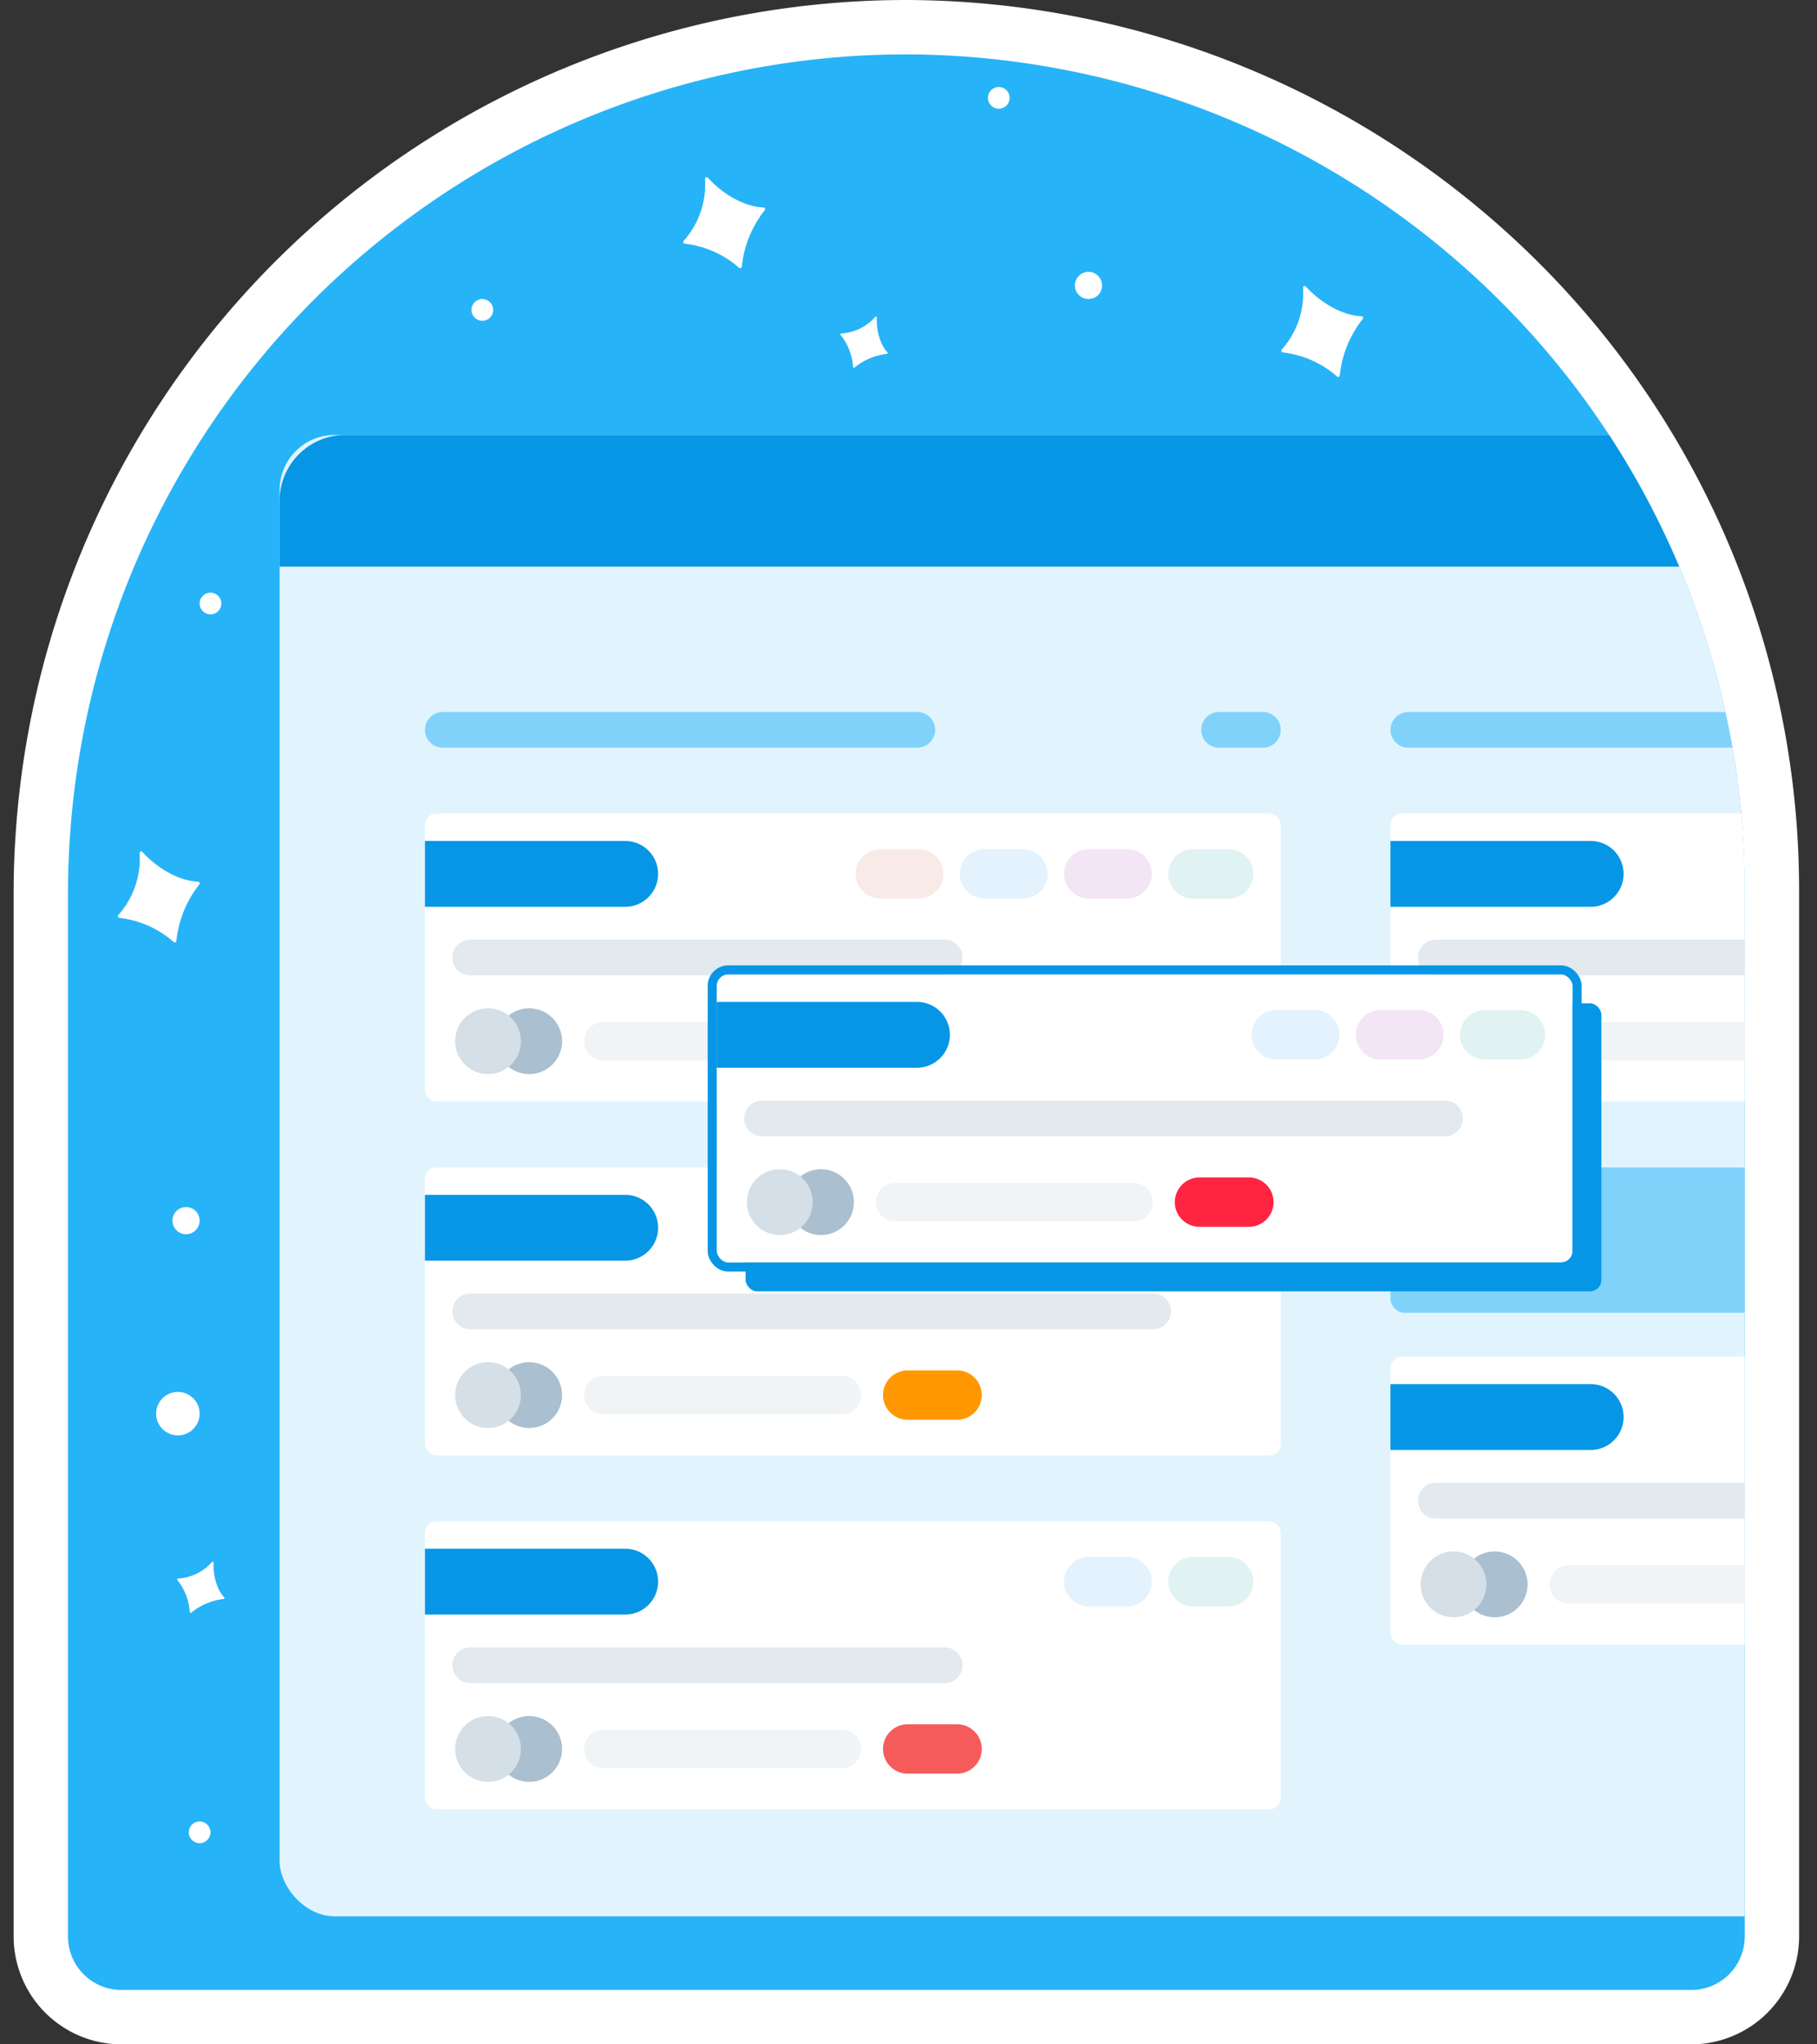 <svg xmlns="http://www.w3.org/2000/svg" xmlns:xlink="http://www.w3.org/1999/xlink" width="400" height="450" viewBox="0 0 400 450">
  <rect x="0" y="0" width="400" height="450" fill="#333333" stroke="none"/>
  <defs>
    <clipPath id="clip-path">
      <path id="Path_20299" data-name="Path 20299" d="M360.844,76.067a184.5,184.5,0,0,0-252.7-7.782A182.993,182.993,0,0,0,46.189,194.632c-.266,3.835-.4,7.847-.4,11.93V436.284a11.78,11.78,0,0,0,11.78,11.78H403.132a11.781,11.781,0,0,0,11.78-11.78V206.562A183.272,183.272,0,0,0,360.844,76.067Z" transform="translate(-45.788 -22)" fill="none"/>
    </clipPath>
  </defs>
  <g id="Illustration-1" transform="translate(-2173 -1338)">
    <g id="Illustration-1-2" data-name="Illustration-1" transform="translate(2140.212 1326)">
      <g id="Group_5935" data-name="Group 5935" transform="translate(35.788 12)">
        <path id="Path_20297" data-name="Path 20297" d="M58.552,455.032a17.785,17.785,0,0,1-17.764-17.765V207.546c0-4.218.14-8.37.415-12.344A190.576,190.576,0,0,1,231.334,17,191.862,191.862,0,0,1,366.059,72.82a189.211,189.211,0,0,1,55.822,134.726v229.72a17.785,17.785,0,0,1-17.764,17.765Z" transform="translate(-34.804 -11.016)" fill="#27b3f7"/>
        <path id="Path_20298" data-name="Path 20298" d="M232.318,23.968A185.836,185.836,0,0,1,362.812,78.035a183.272,183.272,0,0,1,54.068,130.5V438.252a11.78,11.78,0,0,1-11.78,11.78H59.536a11.78,11.78,0,0,1-11.78-11.78V208.53c0-4.082.135-8.1.4-11.929A184.593,184.593,0,0,1,232.318,23.968m0-11.968a196.56,196.56,0,0,0-196.1,183.818c-.282,4.1-.426,8.376-.426,12.713V438.252A23.776,23.776,0,0,0,59.536,462H405.1a23.776,23.776,0,0,0,23.748-23.748V208.53A195.159,195.159,0,0,0,371.273,69.57,197.889,197.889,0,0,0,232.318,12Z" transform="translate(-35.788 -12)" fill="#fff"/>
      </g>
      <g id="Group_5945" data-name="Group 5945" transform="translate(47.756 23.968)">
        <g id="Group_5944" data-name="Group 5944" clip-path="url(#clip-path)">
          <g id="Group_5934" data-name="Group 5934" transform="translate(46.583 83.777)">
            <rect id="Rectangle_1651" data-name="Rectangle 1651" width="477.022" height="326.065" rx="12.109" fill="#e1f4fe"/>
            <g id="Group_5925" data-name="Group 5925" transform="translate(32.003 83.328)">
              <g id="Group_5936" data-name="Group 5936" transform="translate(0)">
                <rect id="Rectangle_74-7" data-name="Rectangle 74-7" width="188.393" height="63.402" rx="2.523" fill="#fff"/>
              </g>
              <g id="_3" data-name=" 3" transform="translate(6.642 42.872)">
                <g id="Info">
                  <path id="Rectangle_1653" data-name="Rectangle 1653" d="M144.94,199.969h52.533A4.227,4.227,0,0,1,201.7,204.2h0a4.227,4.227,0,0,1-4.227,4.227H144.94a4.227,4.227,0,0,1-4.226-4.227h0A4.226,4.226,0,0,1,144.94,199.969Z" transform="translate(-112.334 -196.95)" fill="#f0f4f7"/>
                  <g id="Group_5539" data-name="Group 5539" transform="translate(94.196 1.811)">
                    <path id="Rectangle_377" data-name="Rectangle 377" d="M201.142,198.96h10.869a5.434,5.434,0,0,1,5.434,5.435h0a5.434,5.434,0,0,1-5.434,5.435H201.142a5.435,5.435,0,0,1-5.435-5.435h0A5.435,5.435,0,0,1,201.142,198.96Z" transform="translate(-195.707 -198.96)" fill="#09a262"/>
                  </g>
                  <g id="Group_5230" data-name="Group 5230">
                    <g id="Group_4579" data-name="Group 4579">
                      <circle id="Ellipse_359" data-name="Ellipse 359" cx="7.246" cy="7.246" r="7.246" transform="translate(9.057)" fill="#aabfcf"/>
                      <circle id="Ellipse_570" data-name="Ellipse 570" cx="7.246" cy="7.246" r="7.246" fill="#d4dfe7"/>
                    </g>
                  </g>
                </g>
              </g>
              <g id="_1" data-name=" 1" transform="translate(0 6.038)">
                <g id="Info-2" transform="translate(94.8 1.812)">
                  <g id="conversation" transform="translate(68.836)">
                    <path id="Rectangle_416" data-name="Rectangle 416" d="M253.613,168.184h7.85a5.435,5.435,0,0,1,5.435,5.435h0a5.434,5.434,0,0,1-5.435,5.434h-7.85a5.434,5.434,0,0,1-5.435-5.434h0A5.435,5.435,0,0,1,253.613,168.184Z" transform="translate(-248.178 -168.184)" fill="#e0f2f1"/>
                    <path id="Path_905" data-name="Path 905" d="M254.233,169.193h8.453v8.453h-8.453Z" transform="translate(-246.986 -167.985)" fill="none"/>
                  </g>
                  <g id="attachment" transform="translate(45.89)">
                    <path id="Rectangle_416-2" data-name="Rectangle 416-2" d="M234.441,168.184h8.453a5.435,5.435,0,0,1,5.435,5.435h0a5.434,5.434,0,0,1-5.435,5.434h-8.453a5.434,5.434,0,0,1-5.435-5.434h0A5.435,5.435,0,0,1,234.441,168.184Z" transform="translate(-229.006 -168.184)" fill="#f3e5f5"/>
                  </g>
                  <g id="tagging" transform="translate(22.945)">
                    <path id="Rectangle_416-3" data-name="Rectangle 416-3" d="M215.269,168.184h8.453a5.435,5.435,0,0,1,5.435,5.435h0a5.434,5.434,0,0,1-5.435,5.434h-8.453a5.434,5.434,0,0,1-5.435-5.434h0A5.435,5.435,0,0,1,215.269,168.184Z" transform="translate(-209.834 -168.184)" fill="#e3f2fd"/>
                  </g>
                  <g id="subtask">
                    <path id="Rectangle_416-4" data-name="Rectangle 416-4" d="M196.1,168.184h8.453a5.435,5.435,0,0,1,5.435,5.435h0a5.434,5.434,0,0,1-5.435,5.434H196.1a5.434,5.434,0,0,1-5.435-5.434h0A5.435,5.435,0,0,1,196.1,168.184Z" transform="translate(-190.662 -168.184)" fill="#f8eae7"/>
                  </g>
                </g>
                <g id="code">
                  <path id="Rectangle_415" data-name="Rectangle 415" d="M111.451,166.67h44.08a7.247,7.247,0,0,1,7.245,7.247h0a7.246,7.246,0,0,1-7.245,7.245h-44.08V166.67Z" transform="translate(-111.451 -166.67)" fill="#0796e5"/>
                </g>
              </g>
              <path id="Rectangle_1652" data-name="Rectangle 1652" d="M120.422,184.833H224.883a3.926,3.926,0,0,1,3.925,3.926h0a3.925,3.925,0,0,1-3.925,3.924H120.422a3.925,3.925,0,0,1-3.926-3.924h0A3.926,3.926,0,0,1,120.422,184.833Z" transform="translate(-110.458 -157.057)" fill="#e2e9ef"/>
            </g>
            <g id="Group_5928" data-name="Group 5928" transform="translate(32.003 161.221)">
              <g id="Group_5937" data-name="Group 5937" transform="translate(0)">
                <rect id="Rectangle_74-8" data-name="Rectangle 74-8" width="188.393" height="63.402" rx="2.523" fill="#fff"/>
              </g>
              <g id="_3-2" data-name=" 3-2" transform="translate(6.642 42.872)">
                <g id="Info-3">
                  <path id="Rectangle_1653-2" data-name="Rectangle 1653-2" d="M144.94,265.054h52.533a4.226,4.226,0,0,1,4.227,4.226h0a4.227,4.227,0,0,1-4.227,4.227H144.94a4.226,4.226,0,0,1-4.226-4.227h0A4.226,4.226,0,0,1,144.94,265.054Z" transform="translate(-112.334 -262.034)" fill="#f0f4f7"/>
                  <g id="Group_5539-2" data-name="Group 5539-2" transform="translate(94.196 1.811)">
                    <path id="Rectangle_377-2" data-name="Rectangle 377-2" d="M201.142,264.044h10.869a5.434,5.434,0,0,1,5.434,5.435h0a5.434,5.434,0,0,1-5.434,5.435H201.142a5.435,5.435,0,0,1-5.435-5.435h0A5.435,5.435,0,0,1,201.142,264.044Z" transform="translate(-195.707 -264.044)" fill="#ff9800"/>
                  </g>
                  <g id="Group_5230-2" data-name="Group 5230-2">
                    <g id="Group_4579-2" data-name="Group 4579-2">
                      <circle id="Ellipse_359-2" data-name="Ellipse 359-2" cx="7.246" cy="7.246" r="7.246" transform="translate(9.057)" fill="#aabfcf"/>
                      <circle id="Ellipse_570-2" data-name="Ellipse 570-2" cx="7.246" cy="7.246" r="7.246" fill="#d4dfe7"/>
                    </g>
                  </g>
                </g>
              </g>
              <g id="_1-2" data-name=" 1-2" transform="translate(0 6.039)">
                <g id="Info-4" transform="translate(117.746 1.811)">
                  <g id="conversation-2" transform="translate(45.89)">
                    <path id="Rectangle_416-5" data-name="Rectangle 416-5" d="M253.613,233.268h7.85A5.435,5.435,0,0,1,266.9,238.7h0a5.435,5.435,0,0,1-5.435,5.435h-7.85a5.435,5.435,0,0,1-5.435-5.435h0A5.435,5.435,0,0,1,253.613,233.268Z" transform="translate(-248.178 -233.268)" fill="#e0f2f1"/>
                    <path id="Path_905-2" data-name="Path 905-2" d="M254.233,234.277h8.453v8.454h-8.453Z" transform="translate(-246.986 -233.069)" fill="none"/>
                  </g>
                  <g id="attachment-2" transform="translate(22.945)">
                    <path id="Rectangle_416-6" data-name="Rectangle 416-6" d="M234.441,233.268h8.453a5.435,5.435,0,0,1,5.435,5.435h0a5.435,5.435,0,0,1-5.435,5.435h-8.453a5.435,5.435,0,0,1-5.435-5.435h0A5.435,5.435,0,0,1,234.441,233.268Z" transform="translate(-229.006 -233.268)" fill="#f3e5f5"/>
                  </g>
                  <g id="tagging-2">
                    <path id="Rectangle_416-7" data-name="Rectangle 416-7" d="M215.269,233.268h8.453a5.435,5.435,0,0,1,5.435,5.435h0a5.435,5.435,0,0,1-5.435,5.435h-8.453a5.435,5.435,0,0,1-5.435-5.435h0A5.435,5.435,0,0,1,215.269,233.268Z" transform="translate(-209.834 -233.268)" fill="#e3f2fd"/>
                  </g>
                </g>
                <g id="code-2">
                  <path id="Rectangle_415-2" data-name="Rectangle 415-2" d="M111.451,231.755h44.08A7.246,7.246,0,0,1,162.776,239h0a7.246,7.246,0,0,1-7.245,7.245h-44.08V231.755Z" transform="translate(-111.451 -231.755)" fill="#0796e5"/>
                </g>
              </g>
              <path id="Rectangle_1652-2" data-name="Rectangle 1652-2" d="M120.422,249.918H270.774a3.924,3.924,0,0,1,3.924,3.924h0a3.925,3.925,0,0,1-3.924,3.925H120.422a3.926,3.926,0,0,1-3.926-3.925h0A3.925,3.925,0,0,1,120.422,249.918Z" transform="translate(-110.458 -222.142)" fill="#e2e9ef"/>
            </g>
            <g id="Group_5930" data-name="Group 5930" transform="translate(32.003 239.115)">
              <g id="Group_5938" data-name="Group 5938" transform="translate(0)">
                <rect id="Rectangle_74-9" data-name="Rectangle 74-9" width="188.393" height="63.402" rx="2.523" fill="#fff"/>
              </g>
              <g id="_3-3" data-name=" 3-3" transform="translate(6.642 42.872)">
                <g id="Info-5">
                  <path id="Rectangle_1653-3" data-name="Rectangle 1653-3" d="M144.94,330.138h52.533a4.226,4.226,0,0,1,4.227,4.226h0a4.227,4.227,0,0,1-4.227,4.227H144.94a4.226,4.226,0,0,1-4.226-4.227h0A4.226,4.226,0,0,1,144.94,330.138Z" transform="translate(-112.334 -327.119)" fill="#f0f4f7"/>
                  <g id="Group_5539-3" data-name="Group 5539-3" transform="translate(94.196 1.812)">
                    <path id="Rectangle_377-3" data-name="Rectangle 377-3" d="M201.142,329.129h10.869a5.434,5.434,0,0,1,5.434,5.434h0A5.434,5.434,0,0,1,212.011,340H201.142a5.435,5.435,0,0,1-5.435-5.435h0A5.434,5.434,0,0,1,201.142,329.129Z" transform="translate(-195.707 -329.129)" fill="#f55b5b"/>
                  </g>
                  <g id="Group_5230-3" data-name="Group 5230-3">
                    <g id="Group_4579-3" data-name="Group 4579-3">
                      <circle id="Ellipse_359-3" data-name="Ellipse 359-3" cx="7.246" cy="7.246" r="7.246" transform="translate(9.057)" fill="#aabfcf"/>
                      <circle id="Ellipse_570-3" data-name="Ellipse 570-3" cx="7.246" cy="7.246" r="7.246" fill="#d4dfe7"/>
                    </g>
                  </g>
                </g>
              </g>
              <g id="_1-3" data-name=" 1-3" transform="translate(0 6.038)">
                <g id="Info-6" transform="translate(140.691 1.811)">
                  <g id="conversation-3" transform="translate(22.945)">
                    <path id="Rectangle_416-8" data-name="Rectangle 416-8" d="M253.613,298.352h7.85a5.435,5.435,0,0,1,5.435,5.435h0a5.435,5.435,0,0,1-5.435,5.435h-7.85a5.435,5.435,0,0,1-5.435-5.435h0A5.435,5.435,0,0,1,253.613,298.352Z" transform="translate(-248.178 -298.352)" fill="#e0f2f1"/>
                    <path id="Path_905-3" data-name="Path 905-3" d="M254.233,299.361h8.453v8.454h-8.453Z" transform="translate(-246.986 -298.153)" fill="none"/>
                  </g>
                  <g id="tagging-3">
                    <path id="Rectangle_416-9" data-name="Rectangle 416-9" d="M234.441,298.352h8.453a5.435,5.435,0,0,1,5.435,5.435h0a5.435,5.435,0,0,1-5.435,5.435h-8.453a5.435,5.435,0,0,1-5.435-5.435h0A5.435,5.435,0,0,1,234.441,298.352Z" transform="translate(-229.006 -298.352)" fill="#e3f2fd"/>
                  </g>
                </g>
                <g id="code-3">
                  <path id="Rectangle_415-3" data-name="Rectangle 415-3" d="M111.451,296.839h44.08a7.246,7.246,0,0,1,7.245,7.245h0a7.246,7.246,0,0,1-7.245,7.247h-44.08V296.839Z" transform="translate(-111.451 -296.839)" fill="#0796e5"/>
                </g>
              </g>
              <path id="Rectangle_1652-3" data-name="Rectangle 1652-3" d="M120.422,315H224.883a3.925,3.925,0,0,1,3.925,3.924h0a3.926,3.926,0,0,1-3.925,3.926H120.422a3.926,3.926,0,0,1-3.926-3.926h0A3.925,3.925,0,0,1,120.422,315Z" transform="translate(-110.458 -287.226)" fill="#e2e9ef"/>
            </g>
            <g id="Group_5926" data-name="Group 5926" transform="translate(244.549 83.328)">
              <g id="Group_5939" data-name="Group 5939" transform="translate(0)">
                <rect id="Rectangle_74-10" data-name="Rectangle 74-10" width="188.393" height="63.402" rx="2.523" fill="#fff"/>
              </g>
              <g id="_3-4" data-name=" 3-4" transform="translate(6.642 42.872)">
                <g id="Info-7">
                  <path id="Rectangle_1653-4" data-name="Rectangle 1653-4" d="M322.535,199.969h52.533a4.226,4.226,0,0,1,4.226,4.227h0a4.227,4.227,0,0,1-4.226,4.227H322.535a4.227,4.227,0,0,1-4.227-4.227h0A4.227,4.227,0,0,1,322.535,199.969Z" transform="translate(-289.928 -196.95)" fill="#f0f4f7"/>
                  <g id="Group_5539-4" data-name="Group 5539-4" transform="translate(94.197 1.811)">
                    <path id="Rectangle_377-4" data-name="Rectangle 377-4" d="M378.736,198.96H389.6a5.435,5.435,0,0,1,5.435,5.435h0a5.435,5.435,0,0,1-5.435,5.435H378.736a5.434,5.434,0,0,1-5.434-5.435h0A5.434,5.434,0,0,1,378.736,198.96Z" transform="translate(-373.302 -198.96)" fill="#ff9800"/>
                  </g>
                  <g id="Group_5230-4" data-name="Group 5230-4">
                    <g id="Group_4579-4" data-name="Group 4579-4">
                      <circle id="Ellipse_359-4" data-name="Ellipse 359-4" cx="7.246" cy="7.246" r="7.246" transform="translate(9.057)" fill="#aabfcf"/>
                      <circle id="Ellipse_570-4" data-name="Ellipse 570-4" cx="7.246" cy="7.246" r="7.246" fill="#d4dfe7"/>
                    </g>
                  </g>
                </g>
              </g>
              <g id="_1-4" data-name=" 1-4" transform="translate(0 6.038)">
                <g id="Info-8" transform="translate(94.8 1.812)">
                  <g id="conversation-4" transform="translate(68.837)">
                    <path id="Rectangle_416-10" data-name="Rectangle 416-10" d="M431.207,168.184h7.85a5.435,5.435,0,0,1,5.435,5.435h0a5.434,5.434,0,0,1-5.435,5.434h-7.85a5.434,5.434,0,0,1-5.434-5.434h0A5.434,5.434,0,0,1,431.207,168.184Z" transform="translate(-425.773 -168.184)" fill="#e0f2f1"/>
                  </g>
                  <g id="attachment-3" transform="translate(45.892)">
                    <path id="Rectangle_416-11" data-name="Rectangle 416-11" d="M412.034,168.184h8.454a5.435,5.435,0,0,1,5.435,5.435h0a5.434,5.434,0,0,1-5.435,5.434h-8.454a5.434,5.434,0,0,1-5.433-5.434h0A5.434,5.434,0,0,1,412.034,168.184Z" transform="translate(-406.601 -168.184)" fill="#f3e5f5"/>
                  </g>
                  <g id="tagging-4" transform="translate(22.945)">
                    <path id="Rectangle_416-12" data-name="Rectangle 416-12" d="M392.863,168.184h8.454a5.434,5.434,0,0,1,5.434,5.435h0a5.434,5.434,0,0,1-5.434,5.434h-8.454a5.434,5.434,0,0,1-5.435-5.434h0A5.435,5.435,0,0,1,392.863,168.184Z" transform="translate(-387.428 -168.184)" fill="#e3f2fd"/>
                  </g>
                  <g id="subtask-2">
                    <path id="Rectangle_416-13" data-name="Rectangle 416-13" d="M373.691,168.184h8.454a5.434,5.434,0,0,1,5.434,5.435h0a5.434,5.434,0,0,1-5.434,5.434h-8.454a5.434,5.434,0,0,1-5.435-5.434h0A5.435,5.435,0,0,1,373.691,168.184Z" transform="translate(-368.256 -168.184)" fill="#f8eae7"/>
                  </g>
                </g>
                <g id="code-4">
                  <path id="Rectangle_415-4" data-name="Rectangle 415-4" d="M289.045,166.67h44.08a7.246,7.246,0,0,1,7.245,7.247h0a7.246,7.246,0,0,1-7.245,7.245h-44.08V166.67Z" transform="translate(-289.045 -166.67)" fill="#0796e5"/>
                </g>
              </g>
              <path id="Rectangle_1652-4" data-name="Rectangle 1652-4" d="M298.015,184.833H402.478a3.925,3.925,0,0,1,3.924,3.926h0a3.924,3.924,0,0,1-3.924,3.924H298.015a3.924,3.924,0,0,1-3.924-3.924h0A3.925,3.925,0,0,1,298.015,184.833Z" transform="translate(-288.052 -157.057)" fill="#e2e9ef"/>
            </g>
            <g id="Group_5929" data-name="Group 5929" transform="translate(244.549 202.885)">
              <g id="Group_5940" data-name="Group 5940" transform="translate(0)">
                <rect id="Rectangle_74-11" data-name="Rectangle 74-11" width="188.393" height="63.402" rx="2.523" fill="#fff"/>
              </g>
              <g id="_3-5" data-name=" 3-5" transform="translate(6.642 42.872)">
                <g id="Info-9">
                  <path id="Rectangle_1653-5" data-name="Rectangle 1653-5" d="M322.535,299.866h52.533a4.226,4.226,0,0,1,4.226,4.227h0a4.226,4.226,0,0,1-4.226,4.226H322.535a4.226,4.226,0,0,1-4.227-4.226h0A4.227,4.227,0,0,1,322.535,299.866Z" transform="translate(-289.928 -296.847)" fill="#f0f4f7"/>
                  <g id="Group_5539-5" data-name="Group 5539-5" transform="translate(94.197 1.812)">
                    <path id="Rectangle_377-5" data-name="Rectangle 377-5" d="M378.736,298.857H389.6a5.435,5.435,0,0,1,5.435,5.435h0a5.434,5.434,0,0,1-5.435,5.433H378.736a5.433,5.433,0,0,1-5.434-5.433h0A5.434,5.434,0,0,1,378.736,298.857Z" transform="translate(-373.302 -298.857)" fill="#09a262"/>
                  </g>
                  <g id="Group_5230-5" data-name="Group 5230-5">
                    <g id="Group_4579-5" data-name="Group 4579-5">
                      <circle id="Ellipse_359-5" data-name="Ellipse 359-5" cx="7.246" cy="7.246" r="7.246" transform="translate(9.057)" fill="#aabfcf"/>
                      <circle id="Ellipse_570-5" data-name="Ellipse 570-5" cx="7.246" cy="7.246" r="7.246" fill="#d4dfe7"/>
                    </g>
                  </g>
                </g>
              </g>
              <g id="_1-5" data-name=" 1-5" transform="translate(0 6.038)">
                <g id="Info-10" transform="translate(94.8 1.812)">
                  <g id="conversation-5" transform="translate(68.837)">
                    <path id="Rectangle_416-14" data-name="Rectangle 416-14" d="M431.207,268.081h7.85a5.434,5.434,0,0,1,5.435,5.434h0a5.435,5.435,0,0,1-5.435,5.435h-7.85a5.434,5.434,0,0,1-5.434-5.435h0A5.434,5.434,0,0,1,431.207,268.081Z" transform="translate(-425.773 -268.081)" fill="#e0f2f1"/>
                    <path id="Path_905-5" data-name="Path 905-5" d="M431.827,269.09h8.453v8.453h-8.453Z" transform="translate(-424.582 -267.882)" fill="none"/>
                  </g>
                  <g id="attachment-4" transform="translate(45.892)">
                    <path id="Rectangle_416-15" data-name="Rectangle 416-15" d="M412.034,268.081h8.454a5.434,5.434,0,0,1,5.435,5.434h0a5.435,5.435,0,0,1-5.435,5.435h-8.454a5.434,5.434,0,0,1-5.433-5.435h0A5.434,5.434,0,0,1,412.034,268.081Z" transform="translate(-406.601 -268.081)" fill="#f3e5f5"/>
                  </g>
                  <g id="tagging-5" transform="translate(22.945)">
                    <path id="Rectangle_416-16" data-name="Rectangle 416-16" d="M392.863,268.081h8.454a5.434,5.434,0,0,1,5.434,5.434h0a5.434,5.434,0,0,1-5.434,5.435h-8.454a5.435,5.435,0,0,1-5.435-5.435h0A5.434,5.434,0,0,1,392.863,268.081Z" transform="translate(-387.428 -268.081)" fill="#e3f2fd"/>
                  </g>
                  <g id="subtask-3">
                    <path id="Rectangle_416-17" data-name="Rectangle 416-17" d="M373.691,268.081h8.454a5.434,5.434,0,0,1,5.434,5.434h0a5.434,5.434,0,0,1-5.434,5.435h-8.454a5.435,5.435,0,0,1-5.435-5.435h0A5.434,5.434,0,0,1,373.691,268.081Z" transform="translate(-368.256 -268.081)" fill="#f8eae7"/>
                  </g>
                </g>
                <g id="code-5">
                  <path id="Rectangle_415-5" data-name="Rectangle 415-5" d="M289.045,266.567h44.08a7.246,7.246,0,0,1,7.245,7.245h0a7.246,7.246,0,0,1-7.245,7.247h-44.08V266.567Z" transform="translate(-289.045 -266.567)" fill="#0796e5"/>
                </g>
              </g>
              <path id="Rectangle_1652-5" data-name="Rectangle 1652-5" d="M298.015,284.73H402.478a3.924,3.924,0,0,1,3.924,3.926h0a3.924,3.924,0,0,1-3.924,3.924H298.015a3.924,3.924,0,0,1-3.924-3.924h0A3.924,3.924,0,0,1,298.015,284.73Z" transform="translate(-288.052 -256.954)" fill="#e2e9ef"/>
            </g>
            <rect id="Rectangle_1654" data-name="Rectangle 1654" width="188.393" height="32.003" rx="3.027" transform="translate(244.549 161.221)" fill="#80d2fb"/>
            <g id="Group_5943" data-name="Group 5943" transform="translate(96.24 118.75)">
              <g id="Group_5941" data-name="Group 5941" transform="translate(6.348 6.348)">
                <rect id="Rectangle_74-12" data-name="Rectangle 74-12" width="188.393" height="63.402" rx="2.523" fill="#0796e5"/>
              </g>
              <g id="Group_5931" data-name="Group 5931">
                <g id="Group_5942" data-name="Group 5942" transform="translate(0)">
                  <g id="Rectangle_74-12-2" data-name="Rectangle 74-12" fill="#fff" stroke="#0796e5" stroke-width="2">
                    <rect width="188.393" height="63.402" rx="2.523" stroke="none"/>
                    <rect x="-1" y="-1" width="190.393" height="65.402" rx="3.523" fill="none"/>
                  </g>
                </g>
                <g id="_3-6" data-name=" 3-6" transform="translate(6.642 42.872)">
                  <g id="Info-11">
                    <path id="Rectangle_1653-6" data-name="Rectangle 1653-6" d="M198.615,229.567h52.533a4.226,4.226,0,0,1,4.226,4.227h0a4.226,4.226,0,0,1-4.226,4.226H198.615a4.226,4.226,0,0,1-4.227-4.226h0A4.227,4.227,0,0,1,198.615,229.567Z" transform="translate(-166.008 -226.548)" fill="#f0f4f7"/>
                    <g id="Group_5539-6" data-name="Group 5539-6" transform="translate(94.197 1.812)">
                      <path id="Rectangle_377-6" data-name="Rectangle 377-6" d="M254.815,228.558h10.869a5.435,5.435,0,0,1,5.435,5.435h0a5.434,5.434,0,0,1-5.435,5.434H254.815a5.434,5.434,0,0,1-5.433-5.434h0A5.434,5.434,0,0,1,254.815,228.558Z" transform="translate(-249.382 -228.558)" fill="#ff2442"/>
                    </g>
                    <g id="Group_5230-6" data-name="Group 5230-6">
                      <g id="Group_4579-6" data-name="Group 4579-6">
                        <circle id="Ellipse_359-6" data-name="Ellipse 359-6" cx="7.246" cy="7.246" r="7.246" transform="translate(9.057)" fill="#aabfcf"/>
                        <circle id="Ellipse_570-6" data-name="Ellipse 570-6" cx="7.246" cy="7.246" r="7.246" fill="#d4dfe7"/>
                      </g>
                    </g>
                  </g>
                </g>
                <g id="_1-6" data-name=" 1-6" transform="translate(0 6.038)">
                  <g id="Info-12" transform="translate(117.746 1.812)">
                    <g id="conversation-6" transform="translate(45.892)">
                      <path id="Rectangle_416-18" data-name="Rectangle 416-18" d="M307.286,197.782h7.85a5.434,5.434,0,0,1,5.435,5.434h0a5.435,5.435,0,0,1-5.435,5.435h-7.85a5.434,5.434,0,0,1-5.434-5.435h0A5.433,5.433,0,0,1,307.286,197.782Z" transform="translate(-301.853 -197.782)" fill="#e0f2f1"/>
                      <path id="Path_905-6" data-name="Path 905-6" d="M307.907,198.791h8.453v8.453h-8.453Z" transform="translate(-300.661 -197.583)" fill="none"/>
                    </g>
                    <g id="attachment-5" transform="translate(22.946)">
                      <path id="Rectangle_416-19" data-name="Rectangle 416-19" d="M288.115,197.782h8.454A5.433,5.433,0,0,1,302,203.216h0a5.434,5.434,0,0,1-5.434,5.435h-8.454a5.434,5.434,0,0,1-5.434-5.435h0A5.433,5.433,0,0,1,288.115,197.782Z" transform="translate(-282.681 -197.782)" fill="#f3e5f5"/>
                    </g>
                    <g id="tagging-6">
                      <path id="Rectangle_416-20" data-name="Rectangle 416-20" d="M268.943,197.782H277.4a5.433,5.433,0,0,1,5.434,5.434h0a5.434,5.434,0,0,1-5.434,5.435h-8.454a5.435,5.435,0,0,1-5.435-5.435h0A5.434,5.434,0,0,1,268.943,197.782Z" transform="translate(-263.508 -197.782)" fill="#e3f2fd"/>
                    </g>
                  </g>
                  <g id="code-6">
                    <path id="Rectangle_415-6" data-name="Rectangle 415-6" d="M165.125,196.268H209.2a7.246,7.246,0,0,1,7.245,7.245h0a7.246,7.246,0,0,1-7.245,7.247h-44.08V196.268Z" transform="translate(-165.125 -196.268)" fill="#0796e5"/>
                  </g>
                </g>
                <path id="Rectangle_1652-6" data-name="Rectangle 1652-6" d="M174.1,214.431H324.448a3.924,3.924,0,0,1,3.924,3.924h0a3.924,3.924,0,0,1-3.924,3.926H174.1a3.925,3.925,0,0,1-3.924-3.926h0A3.924,3.924,0,0,1,174.1,214.431Z" transform="translate(-164.132 -186.655)" fill="#e2e9ef"/>
              </g>
            </g>
            <g id="Group_5932" data-name="Group 5932" transform="translate(32.003 60.986)">
              <path id="Rectangle_1655" data-name="Rectangle 1655" d="M115.375,142.957H219.838a3.925,3.925,0,0,1,3.924,3.926h0a3.924,3.924,0,0,1-3.924,3.924H115.375a3.924,3.924,0,0,1-3.924-3.924h0A3.925,3.925,0,0,1,115.375,142.957Z" transform="translate(-111.451 -142.957)" fill="#80d2fb"/>
              <path id="Rectangle_1656" data-name="Rectangle 1656" d="M258.157,142.957h9.662a3.925,3.925,0,0,1,3.924,3.926h0a3.924,3.924,0,0,1-3.924,3.924h-9.662a3.924,3.924,0,0,1-3.924-3.924h0A3.925,3.925,0,0,1,258.157,142.957Z" transform="translate(-83.35 -142.957)" fill="#80d2fb"/>
            </g>
            <g id="Group_5933" data-name="Group 5933" transform="translate(244.549 60.986)">
              <path id="Rectangle_1655-2" data-name="Rectangle 1655-2" d="M292.971,142.957H397.432a3.926,3.926,0,0,1,3.926,3.926h0a3.925,3.925,0,0,1-3.926,3.924H292.971a3.925,3.925,0,0,1-3.926-3.924h0A3.926,3.926,0,0,1,292.971,142.957Z" transform="translate(-289.045 -142.957)" fill="#80d2fb"/>
              <path id="Rectangle_1656-2" data-name="Rectangle 1656-2" d="M435.751,142.957h9.662a3.925,3.925,0,0,1,3.924,3.926h0a3.924,3.924,0,0,1-3.924,3.924h-9.662a3.924,3.924,0,0,1-3.924-3.924h0A3.925,3.925,0,0,1,435.751,142.957Z" transform="translate(-260.944 -142.957)" fill="#80d2fb"/>
            </g>
            <path id="Rectangle_1657" data-name="Rectangle 1657" d="M99.2,92H547.24a14.491,14.491,0,0,1,14.492,14.492v14.491H84.711V106.492A14.492,14.492,0,0,1,99.2,92Z" transform="translate(-84.711 -92)" fill="#0796e5"/>
          </g>
        </g>
      </g>
      <path id="Path_20300" data-name="Path 20300" d="M281.846,84.3a23.851,23.851,0,0,1,5.054-12.44.381.381,0,0,0-.281-.615c-4.3-.114-9.207-3.146-12.241-6.529a.359.359,0,0,0-.628.278,18.629,18.629,0,0,1-4.687,13.6.381.381,0,0,0,.233.633,21.861,21.861,0,0,1,11.949,5.3A.358.358,0,0,0,281.846,84.3Z" transform="translate(45.891 10.351)" fill="#fff"/>
      <path id="Path_20301" data-name="Path 20301" d="M67.846,188.3a23.851,23.851,0,0,1,5.054-12.44.381.381,0,0,0-.281-.615c-4.3-.114-9.207-3.146-12.241-6.529a.359.359,0,0,0-.628.278,18.629,18.629,0,0,1-4.687,13.6.381.381,0,0,0,.233.633,21.861,21.861,0,0,1,11.949,5.3A.358.358,0,0,0,67.846,188.3Z" transform="translate(3.774 30.819)" fill="#fff"/>
      <path id="Path_20302" data-name="Path 20302" d="M171.846,64.3a23.851,23.851,0,0,1,5.054-12.44.381.381,0,0,0-.281-.615c-4.3-.114-9.207-3.146-12.241-6.529a.359.359,0,0,0-.628.278,18.629,18.629,0,0,1-4.687,13.6.381.381,0,0,0,.233.633,21.861,21.861,0,0,1,11.949,5.3A.358.358,0,0,0,171.846,64.3Z" transform="translate(24.242 6.414)" fill="#fff"/>
      <path id="Path_20303" data-name="Path 20303" d="M190.976,81.443a13.71,13.71,0,0,1,7.108-3.006.22.22,0,0,0,.135-.365c-1.705-1.8-2.468-5.019-2.328-7.626a.207.207,0,0,0-.369-.142,10.71,10.71,0,0,1-7.431,3.63.219.219,0,0,0-.163.352,12.567,12.567,0,0,1,2.71,7.009A.206.206,0,0,0,190.976,81.443Z" transform="translate(29.933 11.459)" fill="#fff"/>
      <path id="Path_20304" data-name="Path 20304" d="M68.976,310.443a13.71,13.71,0,0,1,7.108-3.006.22.22,0,0,0,.135-.365c-1.705-1.8-2.468-5.019-2.328-7.626a.207.207,0,0,0-.369-.142,10.71,10.71,0,0,1-7.431,3.63.219.219,0,0,0-.163.352,12.567,12.567,0,0,1,2.71,7.009A.206.206,0,0,0,68.976,310.443Z" transform="translate(5.923 56.528)" fill="#fff"/>
      <circle id="Ellipse_571" data-name="Ellipse 571" cx="2.992" cy="2.992" r="2.992" transform="translate(269.419 71.84)" fill="#fff"/>
      <circle id="Ellipse_572" data-name="Ellipse 572" cx="2.992" cy="2.992" r="2.992" transform="translate(70.749 277.691)" fill="#fff"/>
      <circle id="Ellipse_573" data-name="Ellipse 573" cx="2.394" cy="2.394" r="2.394" transform="translate(76.733 142.452)" fill="#fff"/>
      <circle id="Ellipse_574" data-name="Ellipse 574" cx="2.394" cy="2.394" r="2.394" transform="translate(74.34 412.931)" fill="#fff"/>
      <circle id="Ellipse_575" data-name="Ellipse 575" cx="2.394" cy="2.394" r="2.394" transform="translate(136.574 77.824)" fill="#fff"/>
      <circle id="Ellipse_576" data-name="Ellipse 576" cx="2.394" cy="2.394" r="2.394" transform="translate(250.27 31.149)" fill="#fff"/>
      <circle id="Ellipse_577" data-name="Ellipse 577" cx="4.787" cy="4.787" r="4.787" transform="translate(67.159 318.383)" fill="#fff"/>
    </g>
    <rect id="Rectangle_2758" data-name="Rectangle 2758" width="400" height="450" transform="translate(2173 1338)" fill="none"/>
  </g>
</svg>
